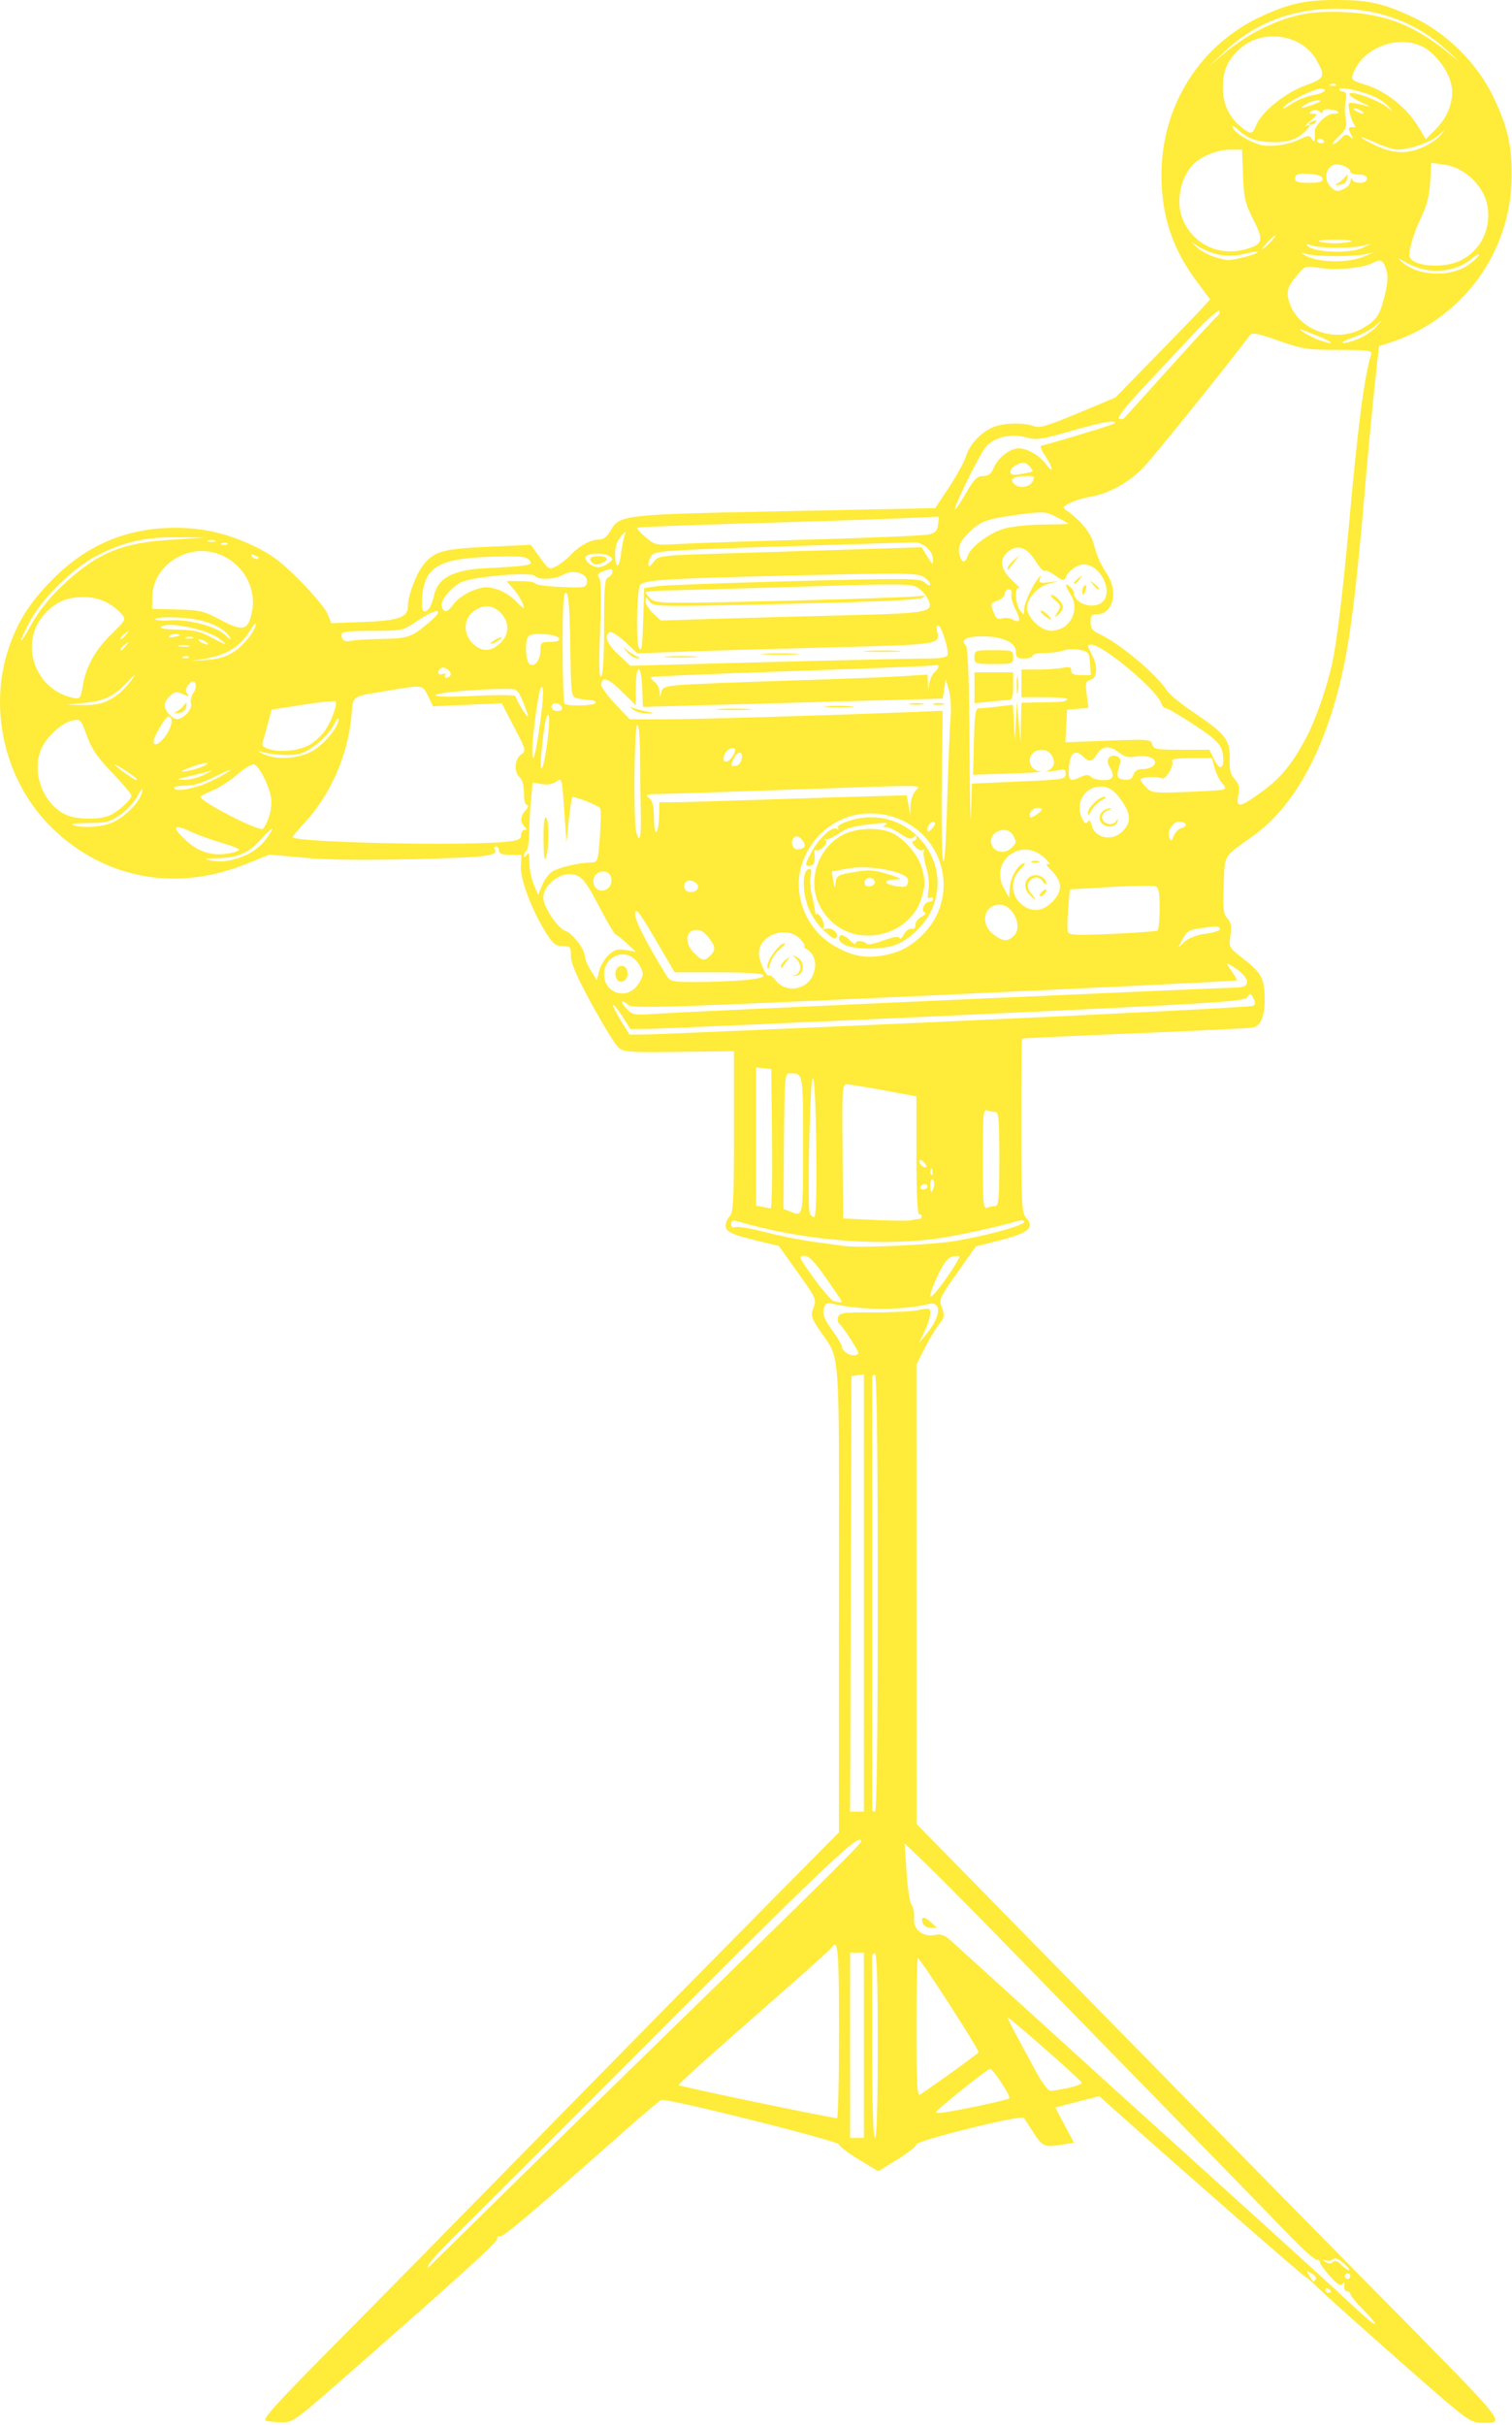 <svg width="547" height="877" viewBox="0 0 547 877" fill="none" xmlns="http://www.w3.org/2000/svg">
<path d="M96.174 875.42C94.719 875.045 99.53 869.669 118.217 850.786C140.875 827.89 153.365 815.189 220.606 746.655C236.242 730.718 261.29 705.293 276.266 690.155L303.497 662.63L303.516 578.034C303.539 484.145 304.114 492.33 296.705 481.331C293.426 476.465 293.231 475.776 294.311 472.915C295.437 469.93 295.197 469.393 288.623 460.185L281.759 450.571L274.897 448.923C264.788 446.494 262.535 445.456 262.535 443.227C262.535 442.152 263.21 440.598 264.035 439.773C265.3 438.509 265.535 433.711 265.535 409.212V380.151L245.655 380.391C227.335 380.612 225.609 380.481 223.66 378.73C222.496 377.684 218.167 370.639 214.04 363.075C208.643 353.183 206.535 348.311 206.535 345.725C206.535 342.398 206.312 342.13 203.537 342.13C201.046 342.13 200.034 341.327 197.552 337.38C192.455 329.274 188.203 318.093 188.426 313.38L188.627 309.13H184.581C181.651 309.13 180.535 308.717 180.535 307.63C180.535 306.805 180.059 306.13 179.476 306.13C178.894 306.13 178.639 306.49 178.91 306.928C180.507 309.511 176.918 309.984 150.53 310.665C131.988 311.144 118.88 310.994 110.275 310.206L97.515 309.038L88.634 312.591C63.495 322.649 37.664 317.762 18.789 299.378C1.944 282.97 -4.37 256.839 3.111 234.49C6.331 224.872 10.904 217.689 18.999 209.537C31.51 196.937 46.093 190.823 63.535 190.865C73.878 190.89 82.601 192.972 92.535 197.785C98.318 200.586 101.989 203.389 108.571 210.024C113.266 214.758 117.73 220.146 118.491 221.998L119.875 225.365L131.455 224.935C143.863 224.475 147.535 223.25 147.535 219.571C147.535 215.278 150.729 206.98 153.669 203.63C157.562 199.197 160.764 198.411 178.035 197.654L192.035 197.039L195.322 201.592C198.525 206.029 198.677 206.108 201.322 204.732C202.814 203.956 205.16 202.11 206.535 200.63C209.601 197.331 213.675 195.133 216.736 195.124C218.247 195.12 219.627 194.077 220.763 192.083C224.155 186.121 224.688 186.06 284.108 184.856L338.324 183.757L343.339 176.194C346.097 172.034 348.867 166.982 349.493 164.968C350.847 160.617 354.801 156.372 359.253 154.49C363.002 152.906 370.301 152.711 373.948 154.097C376.057 154.899 378.793 154.1 389.985 149.415L403.479 143.766L417.257 129.692C424.835 121.952 432.558 113.963 434.419 111.939L437.802 108.26L433.238 102.188C424.156 90.107 420.162 78.156 420.185 63.13C420.223 38.005 434.277 15.943 456.761 5.713C466.695 1.194 472.288 0 483.535 0C495.315 0 500.599 1.205 511.535 6.383C523.543 12.069 534.583 23.105 540.294 35.13C545.439 45.965 546.932 52.414 546.892 63.63C546.791 91.315 528.889 115.649 502.451 124.039L498.867 125.176L497.18 140.903C496.252 149.553 494.596 167.205 493.5 180.13C491.219 207.029 489.137 225.084 486.974 236.736C481.231 267.657 469.438 290.731 453.542 302.144C442.203 310.285 443.163 308.698 442.707 320.05C442.361 328.672 442.563 330.503 444.037 332.132C445.376 333.612 445.629 335.035 445.141 338.341C444.512 342.606 444.54 342.655 450.054 346.9C456.272 351.687 457.535 354.09 457.535 361.13C457.535 367.51 456.14 370.961 453.321 371.559C452.064 371.825 432.81 372.785 410.535 373.692C388.26 374.599 369.91 375.456 369.757 375.598C369.603 375.739 369.477 389.928 369.475 407.129C369.473 433.81 369.698 438.653 371.004 440.096C374.633 444.106 372.432 445.869 359.854 449.029L353.035 450.742L346.307 460.265C339.848 469.406 339.627 469.913 340.768 472.937C341.818 475.719 341.697 476.412 339.737 478.859C338.516 480.383 336.171 484.298 334.526 487.558L331.535 493.485L331.565 576.558L331.596 659.63L348.263 676.63C416.297 746.019 467.589 798.237 494.128 825.128C547.603 879.312 544.959 876.082 535.866 876.115C531.847 876.13 530.776 875.321 506.366 853.827C492.435 841.561 479.237 829.73 477.037 827.536C474.837 825.343 472.801 823.567 472.512 823.589C472.057 823.627 430.041 786.898 405.856 765.325L397.665 758.019L393.351 759.142C390.978 759.76 387.403 760.688 385.406 761.204L381.775 762.144L385.153 768.507L388.532 774.87L384.785 775.489C377.922 776.623 377.176 776.344 374.037 771.455C372.387 768.885 370.767 766.381 370.437 765.89C369.599 764.643 331.537 774.053 331.537 775.507C331.537 776.147 328.425 778.59 324.623 780.937L317.708 785.204L310.653 780.917C306.772 778.559 303.583 776.126 303.567 775.509C303.533 774.258 241.214 758.657 239.254 759.409C238.58 759.668 231.955 765.257 224.533 771.831C192.63 800.084 181.969 809.096 180.911 808.705C180.292 808.476 179.842 808.859 179.911 809.556C180.031 810.762 168.078 821.618 125.088 859.352C107.038 875.195 105.827 876.069 102.037 875.986C99.837 875.938 97.199 875.683 96.175 875.42H96.174ZM493.259 835.357C490.699 832.758 488.588 830.18 488.57 829.63C488.551 829.08 487.973 828.62 487.286 828.608C486.598 828.597 486.167 827.696 486.328 826.608C486.536 825.197 486.367 825.003 485.738 825.929C485.078 826.903 483.939 826.212 481.196 823.177C479.183 820.948 477.536 818.676 477.536 818.128C477.536 817.579 476.931 817.13 476.191 817.13C475.451 817.13 470.633 812.743 465.483 807.38C460.334 802.018 438.098 779.18 416.07 756.63C394.042 734.08 368.34 707.755 358.954 698.13C349.567 688.505 338.599 677.48 334.579 673.63L327.271 666.63L327.954 677.089C328.329 682.841 329.161 688.179 329.801 688.951C330.442 689.723 330.838 691.848 330.68 693.673C330.325 697.803 333.874 700.64 338.245 699.72C340.39 699.268 341.746 699.768 344.109 701.882C345.799 703.393 356.374 712.998 367.609 723.226C389.882 743.502 405.869 757.988 453.036 800.63C470.07 816.03 486.931 831.413 490.505 834.813C498.016 841.957 500.182 842.386 493.259 835.357V835.357ZM333.881 695.587C332.909 693.055 334.25 692.786 336.658 695.03L338.913 697.13H336.693C335.472 697.13 334.207 696.436 333.881 695.587ZM481.536 828.689C481.536 828.447 481.086 827.97 480.536 827.63C479.986 827.291 479.536 827.489 479.536 828.071C479.536 828.654 479.986 829.13 480.536 829.13C481.086 829.13 481.536 828.932 481.536 828.689ZM476.005 824.181C476.327 823.658 475.659 822.731 474.518 822.121C472.598 821.093 472.539 821.163 473.731 823.071C475.21 825.44 475.223 825.446 476.005 824.181V824.181ZM488.536 823.13C488.536 822.58 488.086 822.13 487.536 822.13C486.986 822.13 486.536 822.58 486.536 823.13C486.536 823.68 486.986 824.13 487.536 824.13C488.086 824.13 488.536 823.68 488.536 823.13ZM486.152 818.532C484.253 816.862 482.932 816.334 482.281 816.986C481.737 817.529 480.559 817.742 479.664 817.458C478.288 817.022 478.263 817.103 479.502 817.979C480.491 818.678 481.365 818.687 482.185 818.005C483.042 817.294 483.939 817.582 485.219 818.979C486.218 820.07 487.486 820.986 488.036 821.015C488.586 821.041 487.738 819.925 486.152 818.531V818.532ZM178.72 796.63C191.559 783.98 219.382 756.769 240.55 736.16C296.395 681.79 311.536 666.808 311.536 665.92C311.536 662.284 300.253 672.887 241.018 732.191C204.178 769.074 170.06 803.162 165.202 807.941C160.343 812.72 155.894 817.53 155.316 818.63C154.738 819.73 154.515 820.405 154.821 820.13C155.126 819.855 165.881 809.28 178.72 796.63V796.63ZM312.536 739.63V706.13H310.036H307.536V739.63V773.13H310.036H312.536V739.63ZM317.536 739.547C317.536 716.041 317.213 706.071 316.461 706.322C315.87 706.519 315.419 707.007 315.461 707.406C315.502 707.804 315.536 722.756 315.536 740.631C315.536 761.631 315.889 773.131 316.536 773.131C317.182 773.131 317.536 761.27 317.536 739.547H317.536ZM303.536 734.631C303.536 705.547 303.139 700.728 301.025 704.148C300.679 704.708 293.115 711.547 284.216 719.346C254.802 745.124 245.536 753.436 245.541 754.037C245.545 754.463 294.987 764.808 302.786 766.015C303.198 766.078 303.536 751.956 303.536 734.631V734.631ZM353.325 761.717C359.533 760.435 364.853 759.147 365.146 758.854C365.828 758.172 359.319 748.172 358.177 748.149C357.438 748.133 343.84 758.823 339.572 762.775C338.3 763.952 338.365 764.125 340.072 764.089C341.152 764.066 347.116 762.999 353.325 761.717V761.717ZM343.816 749.801C349.195 745.973 353.782 742.542 354.008 742.175C354.439 741.479 332.92 708.131 332.04 708.131C331.763 708.131 331.536 719.407 331.536 733.19C331.536 752.967 331.799 758.092 332.786 757.505C333.473 757.095 338.437 753.629 343.816 749.801V749.801ZM386.539 755.037C389.344 754.435 391.504 753.577 391.338 753.13C390.934 752.044 364.536 728.889 364.536 729.622C364.536 730.17 367.803 736.372 375.208 749.881C377.092 753.318 379.264 756.131 380.035 756.131C380.806 756.131 383.733 755.638 386.539 755.037V755.037ZM312.536 576.061V496.991L310.286 497.311L308.036 497.631L307.78 576.381L307.524 655.131H310.03H312.536L312.536 576.061ZM317.536 576.13C317.536 524.13 317.194 497.13 316.536 497.13C315.986 497.13 315.533 497.58 315.53 498.13C315.526 498.68 315.522 534.005 315.522 576.63C315.522 619.255 315.525 654.355 315.53 654.63C315.533 654.906 315.986 655.13 316.536 655.13C317.194 655.13 317.536 628.13 317.536 576.13V576.13ZM310.536 489.302C310.536 488.283 304.66 479.325 303.536 478.631C303.089 478.355 302.933 477.326 303.19 476.345C303.606 474.755 304.974 474.566 315.846 474.596C322.55 474.615 329.948 474.235 332.286 473.753C336.248 472.934 336.536 473.021 336.536 475.042C336.536 476.235 335.617 479.105 334.493 481.42L332.451 485.63L334.971 482.643C340.432 476.166 340.878 470.326 335.814 471.597C326.877 473.84 311.85 473.847 301.834 471.612C298.982 470.976 298.563 471.172 298.004 473.4C297.528 475.295 298.243 477.109 300.956 480.885C302.925 483.625 304.536 486.286 304.536 486.798C304.536 488.326 306.809 490.129 308.736 490.129C309.726 490.129 310.536 489.756 310.536 489.3L310.536 489.302ZM304.369 470.347C304.186 469.916 301.591 466.091 298.602 461.847C294.514 456.042 292.6 454.13 290.872 454.13C288.764 454.13 289.047 454.785 294.305 462.075C297.457 466.445 300.711 470.218 301.536 470.459C304.043 471.193 304.718 471.167 304.369 470.347V470.347ZM342.778 461.64C345.387 457.868 347.32 454.581 347.075 454.336C346.83 454.091 345.595 454.172 344.332 454.516C342.695 454.962 341.106 457.173 338.797 462.216C336.984 466.177 336.103 469.115 336.797 468.894C337.478 468.676 340.17 465.411 342.778 461.64V461.64ZM346.036 448.692C357.712 446.687 370.536 443.119 370.536 441.875C370.536 441.337 369.523 441.186 368.286 441.54C359.34 444.094 344.673 447.223 337.562 448.093C315.793 450.758 289.215 448.304 266.286 441.514C265.11 441.165 264.536 441.544 264.536 442.67C264.536 443.768 265.067 444.141 266.08 443.752C266.929 443.426 271.775 444.238 276.848 445.556C281.922 446.875 289.665 448.44 294.055 449.035C298.444 449.63 303.386 450.31 305.036 450.545C310.97 451.392 337.221 450.205 346.036 448.692V448.692ZM332.286 440.845C333.759 440.789 334.001 439.13 332.536 439.13C331.901 439.13 331.536 431.356 331.536 417.806V396.481L319.786 394.303C313.323 393.105 307.259 392.126 306.308 392.127C304.713 392.13 304.598 393.985 304.808 416.38L305.036 440.63L316.536 441.172C322.861 441.471 328.711 441.53 329.536 441.303C330.361 441.077 331.598 440.871 332.286 440.845L332.286 440.845ZM295.303 415.129C295.136 399.52 294.66 390.035 294.036 389.879C292.997 389.621 291.971 436.216 292.959 438.79C293.241 439.527 293.945 440.13 294.522 440.13C295.232 440.13 295.484 432.072 295.303 415.129V415.129ZM290.536 414.237C290.536 387.612 290.634 388.13 285.591 388.13C283.936 388.13 283.796 389.871 283.617 412.642L283.424 437.154L285.73 438.079C290.665 440.058 290.536 440.697 290.536 414.237V414.237ZM279.303 411.88L279.036 386.63L276.286 386.314L273.536 385.998V410.995V435.991L275.786 436.425C277.023 436.663 278.381 436.92 278.803 436.994C279.225 437.069 279.45 425.768 279.303 411.881L279.303 411.88ZM360.118 436.13C361.286 436.13 361.536 433.139 361.536 419.13C361.536 405.122 361.286 402.13 360.118 402.13C359.337 402.13 357.988 401.857 357.118 401.523C355.711 400.984 355.536 402.933 355.536 419.13C355.536 435.328 355.711 437.277 357.118 436.737C357.988 436.404 359.337 436.13 360.118 436.13ZM337.825 429.131C338.113 428.032 337.94 426.88 337.442 426.572C336.943 426.264 336.536 427.164 336.536 428.571C336.536 431.635 337.106 431.883 337.825 429.131V429.131ZM335.536 429.13C335.536 428.58 335.112 428.13 334.595 428.13C334.077 428.13 333.376 428.58 333.036 429.13C332.696 429.68 333.119 430.13 333.977 430.13C334.834 430.13 335.536 429.68 335.536 429.13ZM337.219 422.943C336.9 422.145 336.663 422.382 336.615 423.547C336.571 424.601 336.808 425.192 337.14 424.86C337.472 424.527 337.508 423.665 337.219 422.943V422.943ZM334.516 420.606C333.82 419.768 333.045 419.288 332.793 419.54C332.1 420.233 333.509 422.13 334.717 422.13C335.38 422.13 335.305 421.557 334.516 420.606H334.516ZM346.116 369.255C404.461 366.616 452.725 364.132 453.369 363.733C454.229 363.202 454.253 362.471 453.459 360.987C452.452 359.105 452.291 359.083 451.126 360.676C450 362.216 439.394 362.87 344.955 367.223C287.25 369.882 237.336 372.074 234.036 372.093L228.036 372.127L225.165 367.583C223.586 365.083 222.097 363.235 221.857 363.475C221.617 363.716 222.835 366.211 224.564 369.021L227.707 374.13L233.872 374.09C237.262 374.068 287.772 371.892 346.116 369.254V369.255ZM344.536 361.587C399.261 359.136 445.512 357.13 447.317 357.13C453.247 357.131 452.153 353.056 445.135 348.998C443.47 348.035 443.515 348.292 445.494 351.072C446.737 352.818 447.592 354.39 447.395 354.565C447.197 354.741 397.986 357.151 338.036 359.92C243.953 364.267 228.82 364.762 227.457 363.543C224.753 361.123 224.062 361.997 226.569 364.666C228.842 367.085 229.32 367.175 236.993 366.623C241.417 366.305 289.811 364.039 344.536 361.587V361.587ZM230.463 356.496C231.603 355.046 232.536 353.082 232.536 352.13C232.536 351.179 231.603 349.214 230.463 347.765C226.4 342.599 218.536 345.59 218.536 352.302C218.536 359.043 226.309 361.777 230.463 356.496ZM222.926 353.704C222.016 351.333 223.303 348.939 225.283 349.32C226.39 349.533 227.036 350.569 227.036 352.13C227.036 354.981 223.88 356.19 222.926 353.704V353.704ZM294.137 352.543C295.718 348.759 294.778 344.95 291.841 343.242C290.848 342.664 290.452 342.178 290.96 342.161C291.468 342.146 290.827 341.005 289.536 339.63C284.692 334.474 274.536 337.992 274.536 344.826C274.536 347.531 277.381 353.619 278.242 352.757C278.55 352.45 279.651 353.278 280.688 354.597C284.33 359.226 291.823 358.082 294.137 352.543ZM287.786 352.5C288.748 352.216 289.536 351.054 289.536 349.918C289.536 348.781 288.748 347.214 287.786 346.436C286.215 345.165 286.272 345.135 288.346 346.143C291.33 347.593 291.102 352.506 288.036 352.815C286.477 352.972 286.422 352.902 287.786 352.5L287.786 352.5ZM277.626 349.457C277.531 347.166 281.977 341.131 283.759 341.131C284.335 341.131 283.625 342.059 282.183 343.193C280.74 344.328 279.145 346.691 278.638 348.443C277.952 350.814 277.693 351.074 277.626 349.457V349.457ZM282.536 349.42C282.536 348.845 283.323 347.758 284.286 347.003C285.905 345.733 285.926 345.78 284.569 347.63C283.762 348.73 282.975 349.818 282.819 350.047C282.663 350.276 282.536 349.994 282.536 349.42ZM268.918 354.481C273.832 354.065 276.466 353.435 276.225 352.731C275.971 351.992 270.623 351.63 259.965 351.63H244.084L237.06 339.64C231.327 329.853 229.981 328.12 229.736 330.212C229.475 332.449 233.643 340.699 241.188 352.88C242.472 354.953 243.316 355.13 251.908 355.13C257.037 355.13 264.692 354.838 268.918 354.481V354.481ZM220.233 345.298C222.33 343.422 223.544 343.085 226.438 343.576L230.036 344.188L226.909 341.283C225.19 339.686 223.349 338.211 222.82 338.005C222.29 337.799 219.929 333.909 217.574 329.36C211.578 317.781 210.12 316.13 205.886 316.13C201.521 316.13 196.536 320.659 196.536 324.623C196.536 327.864 201.8 335.762 204.539 336.631C207.026 337.421 211.536 343.205 211.536 345.607C211.536 346.59 212.526 348.997 213.737 350.956L215.938 354.517L216.782 351.074C217.247 349.18 218.8 346.581 220.233 345.298V345.298ZM256.964 345.559C259.062 343.462 258.905 342.17 256.142 338.792C254.52 336.81 253.099 336.056 251.428 336.292C247.891 336.792 247.676 341.18 251.025 344.529C254.052 347.556 254.832 347.691 256.964 345.559V345.559ZM323.477 344.555C330.602 342.44 337.576 335.538 340.018 328.185C345.633 311.278 333.084 294.218 314.982 294.153C303.541 294.111 293.565 301.55 290.042 312.75C286.666 323.482 291.525 335.883 301.434 341.825C308.98 346.35 314.946 347.089 323.477 344.555ZM306.286 341.968C304.773 341.416 303.536 340.326 303.536 339.547C303.536 337.547 305.194 337.789 307.536 340.131C308.636 341.231 309.536 341.661 309.536 341.087C309.536 339.952 312.692 340.171 313.586 341.367C313.89 341.772 316.589 341.208 319.585 340.113C323.204 338.79 325.155 338.489 325.397 339.215C325.598 339.817 326.299 339.257 326.954 337.97C327.61 336.683 328.861 335.752 329.733 335.9C330.708 336.065 331.265 335.509 331.178 334.458C331.1 333.517 332.088 332.21 333.375 331.552C334.662 330.895 335.199 330.185 334.568 329.975C333.019 329.458 334.382 326.131 336.143 326.131C336.909 326.131 337.536 325.654 337.536 325.072C337.536 324.489 337.023 324.329 336.397 324.716C335.587 325.217 335.446 324.424 335.907 321.966C336.29 319.923 335.957 316.525 335.092 313.65C334.287 310.977 333.902 308.346 334.237 307.805C334.571 307.264 334.385 307.105 333.824 307.452C333.262 307.799 331.998 307.194 331.014 306.107C329.993 304.978 329.721 304.13 330.381 304.13C331.016 304.13 331.536 303.59 331.536 302.93C331.536 302.057 331.236 302.03 330.435 302.832C329.633 303.633 328.371 303.28 325.795 301.532C323.849 300.211 321.532 299.124 320.646 299.115C319.283 299.104 319.258 298.959 320.484 298.184C321.433 297.583 320.399 297.434 317.484 297.75C308.608 298.714 306.678 299.223 303.354 301.479C301.493 302.742 299.411 303.664 298.728 303.528C298.005 303.384 297.94 303.501 298.572 303.809C299.276 304.152 299.062 304.996 297.963 306.21C297.031 307.24 295.848 307.824 295.335 307.506C294.822 307.189 294.485 307.537 294.587 308.28C295.011 311.366 294.446 313.13 293.036 313.13C291.118 313.13 291.145 312.811 293.444 308.34C295.951 303.466 301.008 298.686 302.609 299.676C303.388 300.157 303.59 300.027 303.155 299.323C302.712 298.606 304.496 297.616 308.137 296.558C328.45 290.653 346.053 311.485 336.504 330.13C334.132 334.761 328.916 339.662 324.318 341.58C320.181 343.305 310.517 343.513 306.286 341.968L306.286 341.968ZM297.82 336.29C295.284 333.83 293.146 330.473 292.092 327.298C290.177 321.534 290.351 315.011 292.438 314.324C293.508 313.972 293.7 314.559 293.251 316.808C292.927 318.428 293.122 321.526 293.685 323.692C294.247 325.858 294.766 328.397 294.836 329.333C294.907 330.269 295.165 330.835 295.411 330.589C296.276 329.724 298.642 334.15 297.93 335.302C297.466 336.053 297.728 336.271 298.664 335.912C300.648 335.15 303.589 337.427 302.629 338.981C302.088 339.855 300.683 339.069 297.82 336.29H297.82ZM310.915 338.123C304.375 337.183 298.649 332.641 295.958 326.258C292.253 317.473 296.315 306.377 304.87 301.91C309.909 299.28 318.56 299.047 323.137 301.421C327.484 303.674 332.236 309.388 333.476 313.853C334.78 318.55 334.782 319.705 333.491 324.35C330.915 333.626 321.135 339.592 310.914 338.123H310.915ZM309.02 315.352C314.427 314.456 316.284 314.573 321.217 316.122C326.284 317.712 326.616 317.96 323.786 318.039C321.998 318.09 320.536 318.53 320.536 319.017C320.536 319.979 326.56 321.171 327.786 320.453C328.198 320.211 328.536 319.224 328.536 318.26C328.536 315.366 314.635 312.641 307.038 314.046C303.81 314.642 301.104 315.131 301.025 315.131C300.947 315.131 301.131 316.593 301.435 318.381C301.949 321.401 302.011 321.446 302.315 319.02C302.612 316.646 303.22 316.313 309.02 315.352ZM316.536 319.083C316.536 318.624 316.047 317.946 315.449 317.577C314.06 316.719 312.103 318.621 312.955 320C313.665 321.148 316.536 320.413 316.536 319.083ZM436.336 337.634C439.25 337.247 441.489 336.491 441.31 335.955C440.931 334.816 440.568 334.801 434.261 335.668C430.211 336.225 429.243 336.803 427.884 339.478L426.281 342.631L428.659 340.485C430.107 339.178 433.106 338.064 436.336 337.634V337.634ZM366.999 338.171C370.018 334.835 366.339 327.131 361.727 327.131C356.029 327.131 354.406 333.819 359.161 337.707C362.696 340.599 364.695 340.717 366.999 338.171ZM418.709 336.524C419.164 336.242 419.536 332.65 419.536 328.54C419.536 322.733 419.192 320.936 417.995 320.477C417.148 320.152 409.836 320.278 401.745 320.758L387.036 321.63L386.425 328.63C386.089 332.48 386.05 336.258 386.337 337.024C386.769 338.175 389.563 338.298 402.371 337.726C410.903 337.346 418.254 336.804 418.709 336.523L418.709 336.524ZM380.613 326.208C384.449 322.372 384.409 318.85 380.487 314.928C378.518 312.959 378.075 312.104 379.237 312.512C380.257 312.871 379.622 311.843 377.77 310.138C369.471 302.496 357.816 311.391 363.197 321.259L365.036 324.631L365.356 320.631C365.649 316.965 368.668 312.131 370.665 312.131C371.094 312.131 370.34 313.235 368.99 314.585C365.551 318.025 365.636 323.392 369.182 326.678C372.82 330.05 376.939 329.881 380.613 326.208V326.208ZM372.101 323.202C369.991 320.871 370.773 317.508 373.635 316.599C375.708 315.941 378.536 317.583 378.536 319.444C378.536 320.032 377.926 319.679 377.18 318.659C376.34 317.511 375.191 317.049 374.158 317.445C371.592 318.43 371.104 320.996 373.07 323.168C374.046 324.247 374.621 325.131 374.346 325.131C374.071 325.131 373.06 324.263 372.101 323.202V323.202ZM376.746 322.731C377.456 321.962 378.193 321.482 378.386 321.665C378.979 322.228 377.476 324.131 376.437 324.131C375.898 324.131 376.037 323.501 376.746 322.731H376.746ZM373.286 311.468C373.973 311.191 375.098 311.191 375.786 311.468C376.473 311.746 375.911 311.973 374.536 311.973C373.161 311.973 372.598 311.745 373.286 311.468V311.468ZM199.8 315.179C202.163 313.684 209.249 312.009 213.678 311.898C216.289 311.833 216.329 311.721 217.018 302.531C217.401 297.415 217.464 292.824 217.158 292.328C216.496 291.258 207.592 287.74 207.012 288.32C206.791 288.541 206.229 292.301 205.762 296.676L204.912 304.63L204.106 292.907C203.303 281.245 203.288 281.191 201.191 282.659C199.837 283.607 197.946 283.923 195.907 283.54L192.731 282.945L192.139 288.788C191.813 292.001 191.503 297.441 191.451 300.877C191.399 304.312 190.947 307.376 190.446 307.686C189.945 307.995 189.542 308.784 189.551 309.439C189.558 310.155 189.953 310.032 190.536 309.13C191.245 308.033 191.509 308.779 191.52 311.912C191.528 314.268 192.248 317.868 193.118 319.912L194.701 323.63L196.133 320.112C196.92 318.176 198.571 315.957 199.8 315.179L199.8 315.179ZM196.635 303.821C196.572 298.18 196.895 295.235 197.536 295.63C198.703 296.352 198.703 306.486 197.536 310.13C196.995 311.818 196.703 309.769 196.635 303.821V303.821ZM252.536 320.63C252.536 319.153 249.797 317.851 248.446 318.686C247.116 319.508 247.335 321.894 248.786 322.4C250.599 323.032 252.536 322.119 252.536 320.63H252.536ZM220.496 320.678C221.165 319.872 221.404 318.29 221.033 317.12C220.055 314.04 215.163 314.733 214.698 318.017C214.178 321.697 218.141 323.516 220.496 320.678V320.678ZM343.901 259.497C344.2 256.086 343.931 251.647 343.294 249.497L342.15 245.63L341.593 249.13L341.036 252.63L286.823 254.13L232.611 255.63L232.323 248.63C231.961 239.802 230.036 239.786 230.036 248.612V255.075L224.883 249.984C219.996 245.154 217.536 244.406 217.536 247.749C217.536 248.575 219.851 251.698 222.681 254.69L227.826 260.131H239.598C250.861 260.131 295.855 258.833 326.536 257.624L341.036 257.052L340.696 282.205C340.509 296.039 340.715 308.995 341.15 310.994C341.672 313.382 342.188 306.221 342.654 290.131C343.044 276.656 343.606 262.87 343.901 259.497L343.901 259.497ZM228.977 256.556C227.909 255.691 227.695 255.327 228.502 255.749C229.308 256.171 231.558 256.827 233.502 257.208C237.017 257.897 237.019 257.901 233.977 258.015C232.295 258.079 230.045 257.422 228.977 256.556ZM260.286 256.393C263.173 256.191 267.898 256.191 270.786 256.393C273.673 256.595 271.311 256.761 265.536 256.761C259.761 256.761 257.398 256.595 260.286 256.393ZM299.286 255.398C301.623 255.188 305.448 255.188 307.786 255.398C310.123 255.609 308.211 255.781 303.536 255.781C298.861 255.781 296.948 255.609 299.286 255.398ZM329.286 254.425C330.523 254.186 332.548 254.186 333.786 254.425C335.023 254.663 334.011 254.858 331.536 254.858C329.061 254.858 328.048 254.663 329.286 254.425ZM337.786 254.441C338.748 254.189 340.323 254.189 341.286 254.441C342.248 254.693 341.461 254.898 339.536 254.898C337.611 254.898 336.823 254.693 337.786 254.441V254.441ZM89.144 309.166C91.404 308.177 94.441 305.81 95.894 303.905C99.939 298.601 99.034 298.283 94.512 303.42C89.998 308.548 85.901 310.297 78.231 310.372C74.083 310.413 73.64 310.558 76.036 311.093C79.986 311.976 84.109 311.37 89.144 309.166V309.166ZM83.411 308.505C85.129 308.162 86.536 307.593 86.536 307.243C86.536 306.892 83.645 305.777 80.112 304.766C76.579 303.754 71.404 301.868 68.612 300.574C62.647 297.81 62.071 299.013 67.092 303.748C71.889 308.273 77.051 309.777 83.411 308.505V308.505ZM365.964 306.559C367.823 304.7 367.839 304.566 366.501 302.065C364.641 298.589 358.536 300.173 358.536 304.13C358.536 307.883 363.136 309.387 365.964 306.559V306.559ZM290.945 306.278C291.768 304.946 288.976 301.74 287.687 302.537C285.738 303.741 286.321 307.13 288.477 307.13C289.544 307.13 290.655 306.747 290.945 306.278V306.278ZM183.12 304.409C187.533 303.954 188.536 303.506 188.536 301.99C188.536 300.967 189.076 300.13 189.736 300.13C190.669 300.13 190.669 299.863 189.736 298.93C188.073 297.267 188.237 295.119 190.191 292.959C191.181 291.865 191.382 291.13 190.691 291.13C189.993 291.13 189.536 289.396 189.536 286.753C189.536 284.082 188.951 281.89 188.036 281.13C185.885 279.345 186.151 274.513 188.491 272.874C190.388 271.545 190.315 271.252 185.991 262.923L181.536 254.342L169.088 254.879L156.64 255.417L154.903 251.774C152.915 247.606 153.059 247.628 141.036 249.65C126.497 252.096 127.892 251.124 127.094 259.367C125.732 273.429 119.437 287.589 110.083 297.634C107.596 300.305 105.697 302.625 105.864 302.792C107.779 304.707 168.014 305.969 183.12 304.41V304.409ZM368.567 282.629C384.633 281.94 385.536 281.795 385.536 279.899C385.536 278.22 385.092 278.005 382.786 278.564C381.273 278.93 373.736 279.446 366.036 279.711L352.036 280.192L352.344 268.161C352.614 257.655 352.868 256.129 354.345 256.122C355.275 256.117 358.375 255.832 361.235 255.488L366.433 254.864L366.792 261.247L367.15 267.63L367.523 260.63L367.897 253.63L368.536 261.13L369.176 268.63L369.356 261.38L369.536 254.13L376.536 254.005C384.955 253.855 385.17 253.83 386.12 252.88C386.532 252.468 382.97 252.13 378.203 252.13H369.536V247.13V242.13H375.411C378.643 242.13 382.693 241.849 384.411 241.505C386.886 241.01 387.536 241.219 387.536 242.505C387.536 243.701 388.477 244.13 391.094 244.13H394.651L394.344 239.916C394.058 236.005 393.79 235.652 390.613 235.007C388.73 234.625 386.113 234.721 384.797 235.221C383.482 235.721 380.41 236.13 377.971 236.13C375.532 236.13 373.536 236.58 373.536 237.13C373.536 237.68 372.186 238.13 370.536 238.13C368.027 238.13 367.536 237.733 367.536 235.704C367.536 232.34 362.742 230.13 355.442 230.13C349.615 230.13 347.365 231.359 349.423 233.417C350.19 234.185 350.603 245.576 350.75 270.08C350.868 289.633 351.107 300.619 351.282 294.494L351.6 283.357L368.567 282.629ZM352.536 248.744V243.13H359.536H366.536V248.13C366.536 252.216 366.216 253.135 364.786 253.155C363.823 253.168 360.673 253.444 357.786 253.768L352.536 254.357V248.744ZM367.822 247.63C367.829 244.88 368.024 243.874 368.253 245.394C368.483 246.914 368.477 249.164 368.238 250.394C368.001 251.624 367.813 250.38 367.82 247.63H367.822ZM352.536 237.63C352.536 235.202 352.736 235.13 359.536 235.13C366.336 235.13 366.536 235.202 366.536 237.63C366.536 240.059 366.336 240.13 359.536 240.13C352.736 240.13 352.536 240.059 352.536 237.63ZM427.527 299.422C429.923 298.796 429.185 297.13 426.512 297.13C424.206 297.13 422.123 300.647 423.059 302.958C423.633 304.377 423.873 304.275 424.639 302.286C425.135 300.997 426.435 299.708 427.527 299.422V299.422ZM231.816 294.381C231.696 289.568 231.583 280.343 231.567 273.88C231.548 266.734 231.144 262.13 230.536 262.13C229.447 262.13 229.115 296.957 230.166 300.88C231.387 305.437 232.03 302.905 231.817 294.381H231.816ZM406.081 300.676C409.205 297.552 409.187 294.553 406.016 289.888C402.87 285.257 400.248 283.815 396.478 284.643C391.393 285.76 389.036 291.459 391.643 296.331C392.439 297.818 392.965 298.054 393.511 297.171C394.023 296.342 394.47 296.734 394.882 298.373C396.075 303.126 402.342 304.415 406.081 300.676H406.081ZM398.506 297.595C396.851 295.6 398.289 292.757 401.143 292.382C402.527 292.199 402.411 292.4 400.711 293.127C399.282 293.738 398.517 294.792 398.723 295.864C399.143 298.044 402.476 298.784 403.742 296.979C404.503 295.894 404.609 295.924 404.284 297.13C403.712 299.249 400.119 299.538 398.506 297.595V297.595ZM393.551 294.055C393.532 292.126 397.629 288.125 399.6 288.145C400.39 288.153 399.92 288.725 398.555 289.415C397.191 290.105 395.51 291.786 394.82 293.15C394.05 294.672 393.56 295.022 393.551 294.055V294.055ZM238.465 294.381L238.536 290.131L243.786 290.119C246.673 290.112 261.186 289.689 276.036 289.179C290.886 288.669 308.661 288.112 315.536 287.942L328.036 287.632L328.654 291.132L329.273 294.632L329.404 291.211C329.477 289.329 330.28 286.966 331.191 285.961C333.229 283.708 337.391 283.737 284.036 285.635C261.486 286.437 240.786 287.116 238.036 287.144C233.662 287.189 233.255 287.362 234.786 288.524C236.115 289.533 236.552 291.387 236.606 296.242C236.685 303.446 238.343 301.788 238.465 294.382L238.465 294.381ZM338.221 297.483C337.331 296.593 335.536 298.116 335.536 299.761C335.536 301.067 335.757 301.052 337.155 299.654C338.045 298.764 338.525 297.787 338.221 297.483V297.483ZM97.254 295.574C98.064 293.263 98.373 290.201 98.002 288.177C97.181 283.697 93.843 277.186 92.008 276.482C91.185 276.166 88.616 277.651 86 279.953C83.486 282.166 79.43 284.799 76.986 285.804C74.543 286.808 72.542 287.865 72.54 288.15C72.528 289.861 92.787 300.364 94.955 299.77C95.46 299.631 96.495 297.743 97.254 295.574V295.574ZM40.304 297.583C45.784 295.293 51.683 288.886 51.492 285.43C51.469 284.99 50.599 286.235 49.563 288.195C48.526 290.156 45.77 293.081 43.439 294.695C39.696 297.287 38.344 297.631 31.904 297.631C27.891 297.631 25.38 297.936 26.322 298.31C29.404 299.533 36.523 299.163 40.304 297.583ZM39.221 295.067C42.397 293.867 47.538 289.307 47.532 287.693C47.53 287.109 44.425 283.423 40.631 279.502C35.307 274.002 33.215 270.956 31.466 266.161C29.256 260.098 29.127 259.962 26.146 260.559C22.434 261.301 16.797 266.466 14.917 270.848C11.244 279.408 15.673 291.002 24.036 294.719C27.682 296.339 35.386 296.516 39.221 295.067V295.067ZM376.639 292.332C374.754 291.703 372.536 292.941 372.536 294.622C372.536 295.984 372.862 295.963 375.172 294.449C376.622 293.499 377.283 292.546 376.639 292.332ZM455.909 286.749C463.207 281.53 467.249 276.69 472.485 266.902C475.832 260.645 479.966 248.881 481.91 240.079C483.6 232.43 485.885 213.578 488.081 189.152C491.292 153.446 493.551 136.152 496.059 128.088C496.473 126.756 494.866 126.544 484.287 126.535C473.007 126.525 471.288 126.262 462.602 123.219C454.654 120.435 452.999 120.136 452.102 121.325C442.561 133.952 416.902 165.769 413.416 169.294C408.089 174.681 400.987 178.568 394.536 179.628C392.061 180.034 388.713 181.045 387.095 181.873C384.265 183.322 384.228 183.431 386.095 184.762C390.972 188.239 394.629 192.747 395.639 196.524C396.947 201.416 397.887 203.548 400.656 207.893C404.67 214.192 402.565 222.131 396.881 222.131C394.971 222.131 394.536 222.658 394.536 224.97C394.536 227.072 395.225 228.123 397.19 229.019C404.933 232.547 418.113 243.503 422.299 249.892C423.172 251.225 427.853 254.982 432.7 258.241C443.315 265.378 445.096 267.772 444.866 274.589C444.737 278.399 445.18 280.152 446.682 281.766C448.248 283.449 448.526 284.668 447.991 287.516C447.092 292.312 448.293 292.196 455.909 286.749V286.749ZM442.422 285.536C443.547 285.173 443.491 284.739 442.124 283.228C441.198 282.204 439.99 279.739 439.441 277.749L438.442 274.131H430.93C426.328 274.131 423.65 274.507 424.018 275.101C424.983 276.663 421.628 282.306 420.244 281.45C419.061 280.719 413.444 280.925 412.615 281.73C412.384 281.954 413.189 283.196 414.404 284.49C416.538 286.761 417.028 286.826 428.824 286.412C435.541 286.176 441.66 285.782 442.422 285.536L442.422 285.536ZM76.036 282.633C78.786 281.382 81.936 279.635 83.036 278.75C84.136 277.866 81.966 278.716 78.213 280.636C73.411 283.096 70.062 284.131 66.904 284.131C64.379 284.131 62.67 284.539 62.995 285.065C63.845 286.44 70.32 285.233 76.036 282.633ZM49.536 281.763C49.536 281.562 47.736 280.205 45.536 278.749C43.336 277.293 41.536 276.317 41.536 276.58C41.536 277.02 48.656 282.131 49.268 282.131C49.415 282.131 49.536 281.965 49.536 281.764L49.536 281.763ZM74.036 280.088C76.236 278.993 77.136 278.398 76.036 278.766C74.936 279.133 71.561 280.003 68.536 280.698C63.771 281.794 63.504 281.971 66.536 282.021C68.461 282.051 71.836 281.182 74.036 280.088ZM391.016 280.958C392.985 280.061 393.866 280.061 394.763 280.958C395.408 281.603 397.421 282.131 399.236 282.131C402.833 282.131 403.47 280.599 401.311 277.142C399.807 274.735 401.498 272.518 404.082 273.51C405.286 273.972 405.57 274.79 405.085 276.393C403.747 280.813 403.983 281.624 406.7 281.939C408.669 282.166 409.534 281.71 410.017 280.189C410.472 278.754 411.522 278.131 413.481 278.131C415.026 278.131 416.825 277.487 417.478 276.7C419.209 274.614 415.299 272.765 410.902 273.59C408.291 274.079 406.862 273.745 404.873 272.181C401.406 269.454 398.933 269.594 396.944 272.631C395.044 275.53 393.989 275.727 391.843 273.581C389.017 270.754 387.064 272.209 386.731 277.39C386.406 282.444 386.883 282.841 391.016 280.958V280.958ZM70.75 278.088C72.792 277.521 74.708 276.661 75.007 276.178C75.507 275.367 71.854 276.296 67.036 278.203C64.119 279.358 66.436 279.286 70.75 278.088V278.088ZM380.56 277.601C381.531 276.431 381.565 275.49 380.704 273.601C378.877 269.591 372.536 270.778 372.536 275.131C372.536 278.876 378.085 280.584 380.561 277.601H380.56ZM198.045 268.055C198.667 263.089 198.855 258.828 198.465 258.587C197.619 258.064 196.83 262.115 195.927 271.631C194.971 281.703 196.704 278.777 198.045 268.055ZM442.522 274.822C442.492 269.783 441.127 268.125 432.137 262.197C427.077 258.861 422.427 256.131 421.804 256.131C421.18 256.131 420.407 255.301 420.086 254.288C418.591 249.578 398.997 233.131 394.881 233.131C393.199 233.131 393.205 233.268 395.03 236.766C397.226 240.977 396.987 245.2 394.517 245.846C392.726 246.314 392.571 246.915 393.137 251.184L393.775 255.996L389.906 256.313L386.036 256.631L385.731 262.538L385.427 268.445L400.878 267.841C415.614 267.266 416.354 267.328 416.839 269.184C417.301 270.951 418.282 271.131 427.458 271.131H437.568L439.217 274.588C440.982 278.288 442.544 278.399 442.522 274.822V274.822ZM268.355 274.37C268.748 271.621 266.982 271.427 265.571 274.065C264.128 276.761 264.269 277.328 266.286 276.944C267.248 276.76 268.18 275.602 268.355 274.37V274.37ZM265.926 270.952C265.252 269.863 262.777 271.06 262.11 272.798C261.031 275.61 262.766 276.477 264.601 274.045C265.579 272.748 266.175 271.356 265.926 270.952ZM112.628 271.803C116.994 269.497 122.46 263.021 122.48 260.131C122.487 259.306 121.759 260.115 120.864 261.93C118.655 266.413 111.954 271.961 107.811 272.739C104.395 273.379 97.763 272.892 94.036 271.726C92.936 271.382 93.386 271.764 95.036 272.57C99.701 274.856 107.491 274.516 112.628 271.803V271.803ZM195.104 263.459C196.718 252.066 196.903 247.323 195.679 248.68C194.833 249.62 192.536 266.468 192.536 271.739C192.536 277.019 193.727 273.178 195.104 263.459ZM111.667 269.548C113.114 268.808 115.464 266.816 116.89 265.121C119.436 262.095 122.342 254.603 121.353 253.614C121.076 253.337 115.766 253.903 109.553 254.871L98.257 256.631L97.079 261.131C96.432 263.606 95.57 266.624 95.165 267.838C94.535 269.725 94.907 270.187 97.732 271.02C101.563 272.149 107.887 271.482 111.667 269.548ZM60.337 265.442C62.46 262.116 62.689 259.12 60.817 259.138C59.902 259.147 55.536 266.538 55.536 268.079C55.536 270.313 58.14 268.883 60.337 265.442V265.442ZM67.613 258.053C68.806 256.86 69.435 255.31 69.09 254.412C68.76 253.552 69.136 251.863 69.926 250.658C71.93 247.6 70.265 244.751 68.158 247.632C67.092 249.09 66.992 249.976 67.787 250.933C68.676 252.004 68.389 252.021 66.208 251.027C63.944 249.995 63.243 250.085 61.54 251.627C59.102 253.833 58.996 255.876 61.191 258.302C63.341 260.678 65.054 260.612 67.613 258.053L67.613 258.053ZM63.536 257.489C64.361 257.165 65.639 256.165 66.376 255.265C67.588 253.786 67.682 253.821 67.365 255.63C67.14 256.92 66.13 257.71 64.525 257.854C63.156 257.977 62.711 257.813 63.536 257.489V257.489ZM189.347 254.13C187.319 249.251 187.168 249.13 183.058 249.13C173.064 249.13 157.536 250.513 157.536 251.403C157.536 252.017 162.847 252.107 172.036 251.647C180.011 251.249 186.537 251.307 186.54 251.776C186.543 252.833 190.334 259.13 190.966 259.13C191.218 259.13 190.49 256.88 189.347 254.13V254.13ZM203.286 255.88C202.656 253.988 199.536 253.719 199.536 255.557C199.536 256.485 200.391 257.13 201.619 257.13C202.841 257.13 203.53 256.614 203.286 255.88V255.88ZM39.326 253.228C42.913 251.388 45.667 248.801 48.479 244.63C49.221 243.53 48.299 244.277 46.431 246.29C41.361 251.754 38.044 253.414 30.69 254.166L24.036 254.846L29.826 254.988C33.78 255.085 36.792 254.527 39.326 253.228V253.228ZM215.536 254.13C215.536 253.58 214.523 253.124 213.286 253.117C212.048 253.109 210.033 252.834 208.807 252.506C206.617 251.919 206.574 251.59 206.307 233.352C206.106 219.594 205.713 214.688 204.786 214.38C203.814 214.056 203.536 218.392 203.536 233.88C203.536 244.835 203.836 254.097 204.202 254.464C205.272 255.533 215.536 255.231 215.536 254.13V254.13ZM29.902 248.241C31.015 241.279 34.388 235.102 40.142 229.484C45.592 224.163 45.694 223.963 43.955 222.041C40.235 217.931 35.556 215.867 30.067 215.917C24.12 215.97 20.315 217.599 16.349 221.791C7.01 231.662 11.874 248.32 25.184 252.048C28.906 253.09 29.159 252.886 29.902 248.241V248.241ZM245.846 247.722C249.25 247.417 266.661 246.71 284.536 246.151C302.411 245.593 321.198 244.868 326.286 244.54L335.536 243.944L335.685 246.787L335.835 249.63L336.245 246.954C336.47 245.481 337.302 243.739 338.095 243.081C339.866 241.611 339.986 240.05 338.285 240.591C337.598 240.809 314.31 241.757 286.535 242.696C258.76 243.635 235.811 244.603 235.537 244.848C235.263 245.093 235.825 245.869 236.787 246.572C237.749 247.276 238.597 248.926 238.671 250.241C238.8 252.486 238.833 252.499 239.231 250.454C239.597 248.576 240.505 248.201 245.845 247.722H245.846ZM162.966 244.244C163.718 243.026 160.871 240.805 159.58 241.603C157.937 242.618 158.362 244.411 160.088 243.749C160.978 243.407 161.379 243.575 161.029 244.142C160.693 244.686 160.868 245.13 161.418 245.13C161.968 245.13 162.664 244.731 162.966 244.244V244.244ZM218.536 226.678C218.536 212.193 218.782 209.25 220.036 208.769C220.861 208.452 221.536 207.543 221.536 206.749C221.536 205.564 221.005 205.504 218.581 206.419C216.304 207.279 215.876 207.835 216.714 208.845C217.466 209.752 217.587 215.578 217.106 227.741C216.619 240.063 216.729 245.129 217.473 244.669C218.157 244.246 218.536 237.835 218.536 226.678V226.678ZM195.536 234.939C195.536 232.383 195.859 232.13 199.119 232.13C201.539 232.13 202.569 231.724 202.291 230.88C201.784 229.342 192.648 228.618 191.26 230.006C189.747 231.519 190.04 239.203 191.649 240.218C193.494 241.382 195.536 238.608 195.536 234.939ZM289.609 239.129C311.374 238.58 332.138 238.13 335.752 238.13C340.086 238.13 342.485 237.705 342.8 236.88C343.422 235.257 340.511 226.13 339.371 226.13C338.891 226.13 338.736 227.143 339.027 228.38C340.132 233.079 340.026 233.095 300.971 234.102C280.657 234.625 256.517 235.322 247.327 235.651L230.618 236.247L226.121 232.102C223.648 229.823 221.155 228.248 220.58 228.603C218.448 229.921 219.657 232.987 223.82 236.825L228.105 240.775L239.071 240.451C245.101 240.273 267.844 239.678 289.609 239.129V239.129ZM226.941 235.88C225.052 233.65 225.053 233.644 227.036 235.25C228.136 236.141 229.711 237.118 230.536 237.421C231.809 237.889 231.794 237.984 230.441 238.051C229.564 238.095 227.988 237.118 226.941 235.88V235.88ZM241.319 237.392C244.225 237.189 248.725 237.192 251.319 237.397C253.913 237.602 251.536 237.768 246.036 237.765C240.536 237.762 238.413 237.595 241.319 237.392V237.392ZM276.822 236.39C280.005 236.191 284.955 236.193 287.822 236.395C290.69 236.596 288.086 236.759 282.036 236.756C275.986 236.754 273.64 236.59 276.822 236.39V236.39ZM313.822 235.39C317.005 235.191 321.955 235.193 324.822 235.395C327.69 235.596 325.086 235.759 319.036 235.756C312.986 235.754 310.64 235.589 313.822 235.39V235.39ZM84.683 235.651C88.36 233.218 92.528 227.894 92.528 225.63C92.528 225.08 91.573 226.197 90.405 228.113C86.923 233.825 81.877 236.949 74.074 238.223L69.036 239.046L74.894 238.649C79.055 238.368 81.892 237.499 84.683 235.651V235.651ZM68.265 237.526C67.933 237.194 67.07 237.158 66.348 237.447C65.55 237.767 65.787 238.004 66.952 238.052C68.007 238.095 68.597 237.859 68.265 237.526V237.526ZM45.663 233.38C46.907 231.794 46.872 231.759 45.286 233.003C43.62 234.309 43.09 235.13 43.913 235.13C44.121 235.13 44.908 234.343 45.663 233.38V233.38ZM180.89 232.678C184.345 229.476 184.423 224.927 181.081 221.585C178.082 218.585 174.666 218.454 171.171 221.203C167.632 223.987 167.549 229.235 170.99 232.676C174.111 235.796 177.525 235.797 180.89 232.678L180.89 232.678ZM177.536 232.701C177.536 232.426 178.436 231.719 179.536 231.13C180.636 230.542 181.536 230.285 181.536 230.56C181.536 230.835 180.636 231.542 179.536 232.131C178.436 232.719 177.536 232.976 177.536 232.701ZM232.77 221.652L233.036 212.673L237.536 211.998C240.011 211.626 262.437 210.794 287.371 210.148C329.939 209.046 332.823 209.08 334.621 210.707C335.692 211.677 336.536 211.942 336.536 211.309C336.536 210.686 335.461 209.472 334.148 208.612C332.012 207.212 327.185 207.156 288.398 208.079C240.71 209.213 233.162 209.671 231.62 211.529C230.36 213.048 229.989 232.461 231.185 234.313C232.202 235.888 232.395 234.35 232.77 221.652H232.77ZM68.286 233.441C67.323 233.19 65.748 233.19 64.786 233.441C63.823 233.693 64.611 233.898 66.536 233.898C68.461 233.898 69.248 233.693 68.286 233.441V233.441ZM74.536 232.131C73.711 231.597 72.586 231.161 72.036 231.161C71.486 231.161 71.711 231.597 72.536 232.131C73.361 232.664 74.486 233.1 75.036 233.1C75.586 233.1 75.361 232.664 74.536 232.131ZM79.536 231.111C74.868 227.423 59.705 224.417 58.194 226.88C57.941 227.293 60.804 227.664 64.556 227.705C69.893 227.763 72.43 228.344 76.207 230.371C82.09 233.528 82.793 233.684 79.536 231.111V231.111ZM22.398 211.899C35.006 200.005 43.827 196.284 62.036 195.177L74.036 194.447L64.536 194.304C52.825 194.127 44.507 195.991 35.139 200.892C26.227 205.554 15.229 216.334 10.776 224.77C6.2 233.441 6.761 234.075 11.48 225.566C13.98 221.059 17.931 216.113 22.398 211.899V211.899ZM138.209 231.05C147.799 230.862 148.876 230.48 155.38 224.945C161.373 219.846 158.237 219.63 150.812 224.63C145.652 228.105 145.535 228.13 134.575 228.13C126.042 228.13 123.536 228.433 123.536 229.464C123.536 231.491 124.758 232.291 127.006 231.734C128.122 231.457 133.164 231.149 138.209 231.05V231.05ZM45.663 229.38C46.907 227.794 46.872 227.759 45.286 229.003C43.62 230.309 43.09 231.13 43.913 231.13C44.121 231.13 44.908 230.343 45.663 229.38V229.38ZM64.18 229.336C63.159 229.12 61.887 229.379 61.354 229.912C60.728 230.539 61.384 230.678 63.21 230.306C65.303 229.879 65.554 229.628 64.18 229.336ZM69.786 230.468C69.098 230.191 67.973 230.191 67.286 230.468C66.598 230.746 67.161 230.973 68.536 230.973C69.911 230.973 70.473 230.746 69.786 230.468ZM82.475 229.557C79.588 226.078 73.126 223.79 64.918 223.339C60.453 223.094 56.547 223.304 56.237 223.805C55.911 224.331 58.285 224.551 61.855 224.325C68.41 223.909 78.463 226.629 81.464 229.63C83.441 231.607 84.135 231.558 82.475 229.557V229.557ZM385.439 226.38C388.857 223.565 389.689 218.912 387.437 215.208C385.147 211.443 385.019 210.456 387.036 212.13C387.861 212.815 388.536 213.847 388.536 214.424C388.536 218.398 395.909 220.614 398.964 217.559C402.841 213.682 397.983 204.13 392.135 204.13C389.574 204.13 386.198 206.643 385.353 209.178C385.038 210.123 384.057 209.836 381.741 208.124C379.991 206.831 378.267 206.066 377.907 206.425C377.548 206.785 375.978 205.065 374.417 202.604C371.285 197.665 367.79 196.685 364.365 199.785C361.392 202.476 362.086 206.169 366.286 210.002C368.348 211.884 369.473 213.107 368.786 212.718C366.971 211.694 367.151 218.239 369.004 220.689C370.433 222.579 370.473 222.569 370.504 220.341C370.534 218.154 373.181 212.321 375.591 209.13C376.569 207.837 376.651 207.861 376.189 209.308C375.74 210.716 376.246 210.92 379.345 210.575L383.036 210.165L379.551 211.069C375.357 212.158 371.536 216.302 371.536 219.763C371.536 223.316 376.606 228.13 380.348 228.13C381.979 228.13 384.27 227.343 385.439 226.38L385.439 226.38ZM377.978 222.712C376.912 221.932 376.263 221.09 376.537 220.841C376.811 220.592 377.902 221.23 378.961 222.259C381.238 224.473 380.716 224.714 377.978 222.712V222.712ZM382.625 221.315C383.909 219.208 383.824 218.827 381.675 217.065C380.377 216.001 379.782 215.13 380.354 215.13C381.82 215.13 384.536 218.02 384.536 219.579C384.536 220.298 383.788 221.503 382.875 222.258C381.353 223.516 381.332 223.438 382.625 221.315H382.625ZM391.536 213.689C391.536 212.897 391.944 211.996 392.443 211.688C392.941 211.38 393.114 212.028 392.826 213.129C392.215 215.464 391.536 215.759 391.536 213.689V213.689ZM395.408 211.38C394.164 209.794 394.2 209.759 395.786 211.003C397.452 212.309 397.981 213.13 397.158 213.13C396.951 213.13 396.163 212.343 395.408 211.38V211.38ZM388.536 210.753C388.536 210.545 389.323 209.758 390.286 209.003C391.872 207.759 391.907 207.794 390.663 209.38C389.357 211.046 388.536 211.576 388.536 210.753L388.536 210.753ZM364.536 205.452C364.536 204.896 365.548 203.583 366.786 202.535L369.036 200.63L367.046 203.13C365.952 204.505 364.94 205.818 364.796 206.047C364.653 206.276 364.536 206.009 364.536 205.452H364.536ZM90.438 223.981C95.837 208.493 79.739 194.013 65.035 201.131C59.02 204.043 55.171 209.701 55.093 215.747L55.036 220.181L64.1 220.406C72.149 220.605 73.829 220.987 79.1 223.819C86.865 227.99 89.03 228.021 90.438 223.981L90.438 223.981ZM367.394 220.386C366.332 218.321 365.662 215.843 365.905 214.88C366.171 213.833 365.784 213.13 364.942 213.13C364.169 213.13 363.536 213.817 363.536 214.655C363.536 215.494 362.411 216.608 361.036 217.13C358.175 218.218 358.205 218.129 359.537 221.632C360.301 223.644 361.004 224.117 362.516 223.637C363.605 223.291 365.282 223.449 366.244 223.987C369.078 225.573 369.455 224.393 367.394 220.386V220.386ZM306.806 222.481C336.046 221.761 337.89 221.399 335.792 216.793C335.151 215.387 333.488 213.49 332.096 212.578C329.768 211.052 326.439 211.017 290.301 212.138C268.705 212.808 247.103 213.417 242.295 213.493C237.488 213.569 233.55 213.898 233.545 214.225C233.541 214.553 234.422 215.622 235.505 216.602C237.374 218.294 239.893 218.325 285.159 217.222C311.385 216.582 333.336 215.784 333.939 215.448C334.701 215.024 334.695 215.208 333.921 216.049C333.105 216.936 319.86 217.564 284.669 218.386C237.517 219.487 236.504 219.47 235.067 217.57C233.705 215.77 233.597 215.76 233.568 217.428C233.549 218.417 234.774 220.386 236.286 221.804L239.036 224.383L259.536 223.761C270.811 223.42 292.083 222.844 306.806 222.481H306.806ZM155.298 219.88C155.852 219.193 156.605 217.224 156.972 215.506C158.384 208.895 164.099 205.948 176.501 205.436C181.745 205.219 187.531 204.81 189.359 204.527C192.214 204.085 192.503 203.796 191.408 202.476C190.35 201.202 187.996 201.009 177.584 201.346C158.819 201.954 153.628 204.975 152.729 215.811C152.294 221.064 153.195 222.491 155.298 219.88V219.88ZM164.304 218.23C165.484 216.634 168.508 214.543 171.025 213.581C174.931 212.09 176.201 212.013 179.697 213.061C181.949 213.735 185.084 215.702 186.664 217.432C188.243 219.161 189.536 220.221 189.536 219.788C189.536 218.445 187.385 214.739 185.237 212.38L183.187 210.13H188.278C191.078 210.13 193.519 210.53 193.702 211.018C193.886 211.507 198.086 212.069 203.036 212.268C211.682 212.616 212.048 212.544 212.349 210.426C212.785 207.363 207.146 205.695 203.668 207.858C200.994 209.522 194.599 209.837 193.657 208.352C192.54 206.591 170.22 208.546 166.489 210.73C162.359 213.149 159.084 217.512 159.867 219.552C160.747 221.844 161.882 221.506 164.304 218.23V218.23ZM220.095 203.649C221.775 202.368 221.834 202.034 220.536 201.165C218.484 199.792 212.815 199.869 211.942 201.282C211.124 202.606 214.137 205.13 216.536 205.13C217.425 205.13 219.027 204.464 220.095 203.649V203.649ZM214.202 203.464C212.769 202.03 213.669 201.13 216.536 201.13C219.741 201.13 220.566 202.521 217.954 203.523C215.921 204.304 215.028 204.29 214.202 203.464ZM225.958 193.63C226.601 191.904 226.418 191.954 224.619 193.991C223.304 195.482 222.536 197.724 222.536 200.075C222.536 205.7 223.956 205.971 224.625 200.473C224.949 197.809 225.549 194.73 225.958 193.63V193.63ZM264.642 200.065C279.159 199.628 300.572 198.96 312.227 198.581L333.419 197.89L335.474 201.26C337.274 204.213 337.529 204.352 337.532 202.38C337.536 199.294 334.108 196.126 330.786 196.15C329.273 196.16 307.564 196.823 282.543 197.622C241.711 198.926 236.921 199.251 235.793 200.794C235.101 201.739 234.546 203.214 234.558 204.072C234.573 205.193 235.095 204.96 236.415 203.245C238.236 200.876 238.436 200.854 264.642 200.065V200.065ZM350.027 201.158C351.123 197.706 358.408 192.363 363.874 191.004C366.713 190.297 372.973 189.7 377.785 189.675C382.597 189.65 386.535 189.527 386.535 189.401C386.535 189.274 384.629 188.198 382.298 187.009C378.256 184.947 377.623 184.904 368.616 186.083C357.431 187.546 354.968 188.375 351.2 191.944C347.333 195.607 346.375 197.642 347.12 200.61C347.878 203.629 349.166 203.872 350.027 201.158V201.158ZM93.536 201.737C93.536 201.521 92.837 201.076 91.984 200.749C91.094 200.407 90.692 200.575 91.043 201.142C91.63 202.092 93.536 202.547 93.536 201.737ZM82.265 196.526C81.933 196.194 81.07 196.158 80.348 196.447C79.55 196.767 79.787 197.004 80.952 197.052C82.007 197.095 82.597 196.859 82.265 196.526V196.526ZM294.036 195.083C315.486 194.482 334.386 193.67 336.036 193.279C338.384 192.722 339.108 191.944 339.367 189.7L339.697 186.833L325.366 187.466C317.485 187.813 293.036 188.615 271.036 189.246C249.036 189.877 230.814 190.594 230.542 190.839C230.271 191.084 231.621 192.621 233.542 194.254C236.982 197.179 237.174 197.216 246.036 196.699C250.986 196.411 272.586 195.683 294.036 195.083H294.036ZM77.786 195.468C77.098 195.191 75.973 195.191 75.286 195.468C74.598 195.746 75.161 195.973 76.536 195.973C77.911 195.973 78.473 195.746 77.786 195.468V195.468ZM349.588 178.141C352.418 173.226 353.507 172.15 355.665 172.141C357.642 172.133 358.603 171.381 359.547 169.104C361.01 165.571 365.422 162.13 368.49 162.13C371.625 162.13 376.029 164.673 378.4 167.852C381.33 171.781 381.046 169.162 378.066 164.77C376.707 162.768 376.104 161.13 376.725 161.13C377.762 161.13 399.075 154.751 402.536 153.404C403.82 152.905 403.802 152.764 402.411 152.427C401.518 152.21 395.059 153.675 388.058 155.682C376.488 159.001 374.945 159.225 371.099 158.148C365.894 156.691 359.881 158.048 356.825 161.369C354.65 163.734 344.557 184.13 345.562 184.13C345.879 184.13 347.691 181.435 349.588 178.141H349.588ZM373.536 174.13C374.494 172.34 374.296 172.13 371.653 172.13C367.083 172.13 365.253 173.084 366.633 174.747C368.33 176.792 372.301 176.438 373.536 174.13V174.13ZM373.476 170.465C373.719 170.255 373.173 169.339 372.263 168.429C370.905 167.071 370.157 166.982 368.073 167.932C366.678 168.567 365.536 169.744 365.536 170.546C365.536 171.668 366.402 171.871 369.286 171.426C371.348 171.108 373.234 170.675 373.476 170.465V170.465ZM423.023 133.13C431.684 123.505 439.472 115.073 440.33 114.391C441.188 113.709 441.536 112.809 441.104 112.391C440.672 111.973 436.655 115.542 432.177 120.322C427.7 125.103 419.412 133.949 413.76 139.98C407.508 146.652 403.984 151.129 404.76 151.413C405.462 151.67 406.315 151.599 406.656 151.255C406.997 150.912 414.362 142.755 423.023 133.13ZM477.036 121.611C473.736 120.252 470.823 119.138 470.564 119.135C469.47 119.124 474.275 121.923 477.036 122.905C482.927 125.001 482.927 124.038 477.036 121.611ZM492.036 122.25C494.236 121.239 496.933 119.337 498.029 118.022L500.022 115.63L497.468 117.877C496.063 119.113 492.467 120.992 489.475 122.054C486.484 123.116 484.936 124.007 486.036 124.035C487.136 124.063 489.836 123.26 492.036 122.25V122.25ZM493.18 118.599C498.181 115.668 499.301 113.898 501.138 106.023C502.136 101.746 502.206 99.481 501.41 97.2C500.268 93.923 499.456 93.568 496.6 95.096C493.233 96.898 483.643 97.844 477.89 96.942C472.304 96.066 472.213 96.092 469.425 99.344C465.702 103.687 465.175 105.506 466.487 109.481C469.833 119.622 483.48 124.283 493.18 118.599H493.18ZM530.764 96.072C532.814 94.729 534.729 93.026 535.018 92.288C535.307 91.55 534.204 92.074 532.565 93.452C526.253 98.764 516.77 99.422 508.957 95.092C505.111 92.96 505.084 92.959 507.536 95.023C513.188 99.781 524.332 100.284 530.764 96.072V96.072ZM528.481 94.158C535.484 90.586 539.176 83.504 538.263 75.398C537.401 67.75 530.251 60.601 522.387 59.523L517.775 58.891L517.386 65.78C517.115 70.577 516.192 74.333 514.346 78.149C511.194 84.665 509.192 91.764 510.094 93.224C512.133 96.523 522.785 97.064 528.481 94.158ZM494.036 92.545L497.036 91.213L494.036 91.922C489.977 92.881 475.633 92.821 472.536 91.833C470.494 91.181 470.358 91.237 471.792 92.136C476.519 95.099 487.815 95.307 494.036 92.545V92.545ZM450.11 93.007C452.563 92.39 454.77 91.56 455.015 91.164C455.26 90.767 453.197 91.03 450.43 91.748C443.796 93.469 437.524 92.149 431.481 87.76C430.626 87.139 431.247 87.837 432.861 89.312C435.447 91.674 440.421 93.717 444.343 94.027C445.062 94.084 447.657 93.625 450.11 93.007V93.007ZM450.678 90.108C456.934 88.37 457.283 87.012 453.425 79.417C450.43 73.521 449.996 71.662 449.689 63.438L449.343 54.13H444.899C440.205 54.13 434.182 56.651 431.324 59.811C426.861 64.746 425.351 73.433 427.917 79.413C431.8 88.462 441.015 92.792 450.678 90.108V90.108ZM493.036 89.58L496.036 88.119L493.036 88.861C488.928 89.878 477.588 89.821 474.536 88.768C472.846 88.185 472.36 88.235 473.036 88.921C475.436 91.358 488.5 91.788 493.036 89.58V89.58ZM459.536 87.63C460.828 86.255 461.66 85.13 461.385 85.13C461.109 85.13 459.828 86.255 458.536 87.63C457.244 89.005 456.412 90.13 456.687 90.13C456.963 90.13 458.244 89.005 459.536 87.63ZM488.749 87.31C489.691 86.936 487.12 86.63 483.036 86.63C478.952 86.63 476.381 86.936 477.323 87.31C478.265 87.684 480.836 87.99 483.036 87.99C485.236 87.99 487.807 87.684 488.749 87.31ZM486.602 68.095C487.665 67.526 488.572 66.288 488.615 65.345C488.663 64.302 488.892 64.12 489.198 64.88C489.927 66.686 494.536 66.47 494.536 64.63C494.536 63.63 493.536 63.13 491.536 63.13C489.886 63.13 488.536 62.696 488.536 62.166C488.536 60.603 484.624 58.968 482.5 59.642C479.682 60.536 478.883 64.751 481.072 67.171C483.097 69.409 483.898 69.542 486.602 68.095V68.095ZM483.536 66.489C484.361 66.165 485.639 65.165 486.376 64.265C487.588 62.786 487.682 62.821 487.366 64.63C487.14 65.92 486.131 66.71 484.526 66.854C483.156 66.977 482.711 66.813 483.536 66.489ZM478.536 64.736C478.536 63.842 477.12 63.206 474.597 62.965C469.796 62.507 468.536 62.87 468.536 64.714C468.536 65.747 469.889 66.13 473.536 66.13C477.146 66.13 478.536 65.743 478.536 64.736ZM514.703 53.26C517.086 52.231 519.933 50.319 521.029 49.01L523.022 46.63L520.398 48.942C517.581 51.426 509.848 54.137 505.627 54.121C504.202 54.116 500.673 53.011 497.786 51.667C494.898 50.322 492.536 49.447 492.536 49.722C492.536 49.998 494.898 51.322 497.786 52.667C504.09 55.602 508.889 55.77 514.703 53.26V53.26ZM469.991 50.45C473.17 48.934 473.776 48.897 474.58 50.167C475.387 51.443 475.522 51.439 475.639 50.13C475.713 49.305 475.71 48.264 475.631 47.815C475.269 45.707 479.813 41.13 482.27 41.13C485.447 41.13 484.499 39.903 481.036 39.533C479.66 39.387 478.535 39.741 478.535 40.321C478.535 41.054 478.144 41.051 477.251 40.31C476.438 39.635 475.431 39.584 474.501 40.172C473.314 40.923 473.416 41.104 475.035 41.12C476.781 41.138 476.654 41.466 474.035 43.708C472.385 45.12 471.656 45.955 472.415 45.563C475.389 44.03 472.753 47.683 469.526 49.567C467.175 50.941 464.476 51.492 460.461 51.418C454.447 51.307 451.532 50.245 447.729 46.779C446.191 45.377 445.619 45.186 446.011 46.207C446.667 47.917 451.335 50.908 455.377 52.207C458.973 53.363 465.538 52.574 469.99 50.45L469.991 50.45ZM473.536 44.737C473.536 44.521 474.234 44.076 475.088 43.749C475.978 43.407 476.379 43.575 476.029 44.142C475.442 45.092 473.536 45.547 473.536 44.737ZM478.933 50.964C478.65 50.505 477.994 50.13 477.477 50.13C476.959 50.13 476.536 50.505 476.536 50.964C476.536 51.422 477.191 51.797 477.992 51.797C478.793 51.797 479.216 51.422 478.933 50.964ZM485.033 50.134C486.512 48.499 487.114 48.364 488.352 49.384C489.672 50.472 489.711 50.345 488.664 48.38C487.53 46.251 487.855 45.669 489.955 46.068C490.461 46.165 490.412 45.655 489.846 44.937C489.28 44.218 488.53 42.117 488.179 40.267C487.566 37.037 487.65 36.923 490.288 37.376C491.8 37.635 493.936 38.142 495.036 38.503C496.136 38.863 494.82 38.102 492.111 36.812C489.295 35.47 487.662 34.17 488.298 33.778C489.681 32.923 499.021 36.394 501.881 38.827C503.927 40.567 503.952 40.566 502.591 38.815C501.816 37.816 499.799 36.275 498.109 35.391C494.08 33.283 484.536 31.054 484.536 32.221C484.536 32.721 485.171 33.13 485.948 33.13C486.928 33.13 487.225 33.971 486.919 35.88C486.368 39.315 486.37 39.943 486.938 43.545C487.299 45.836 486.748 47.065 484.361 49.295C482.691 50.854 481.753 52.13 482.276 52.13C482.799 52.13 484.04 51.232 485.034 50.134L485.033 50.134ZM524.674 37.967C525.647 34.277 525.648 32.447 524.675 29.201C523.165 24.159 518.162 18.29 513.834 16.482C504.855 12.73 492.969 17.559 489.656 26.304C488.67 28.909 488.787 29.023 494.228 30.735C501.303 32.96 508.743 38.811 512.725 45.282L515.821 50.316L519.632 46.473C522.075 44.01 523.885 40.956 524.674 37.967V37.967ZM454.554 45.086C456.507 40.371 465.142 33.452 472.256 30.901C479.285 28.38 479.624 27.601 476.269 21.706C470.831 12.148 456.371 10.21 448.197 17.944C443.97 21.943 442.393 25.69 442.393 31.735C442.393 37.679 444.715 42.553 449.242 46.114C452.616 48.768 453.065 48.681 454.554 45.086V45.086ZM492.536 40.13C491.711 39.597 490.586 39.161 490.036 39.161C489.486 39.161 489.711 39.597 490.536 40.13C491.361 40.664 492.486 41.1 493.036 41.1C493.586 41.1 493.361 40.664 492.536 40.13V40.13ZM474.718 34.485C478.774 33.837 480.994 32.13 477.782 32.13C475.235 32.13 466.271 36.54 464.514 38.657C463.717 39.617 464.8 39.212 466.973 37.738C469.108 36.289 472.594 34.825 474.718 34.485V34.485ZM475.536 37.63C477.828 36.748 478.346 36.269 477.036 36.242C475.936 36.22 473.911 36.844 472.536 37.63C469.419 39.412 470.909 39.412 475.536 37.63V37.63ZM483.265 30.526C482.933 30.194 482.07 30.158 481.348 30.447C480.551 30.767 480.788 31.003 481.953 31.052C483.007 31.095 483.597 30.859 483.265 30.526V30.526ZM456.036 10.582C466.817 5.298 474.178 3.805 486.523 4.399C501.235 5.106 511.475 9.084 523.536 18.775L528.036 22.39L523.536 18.244C512.74 8.296 499.125 3.13 483.702 3.13C467.439 3.13 453.948 8.309 442.847 18.812L437.036 24.31L443.036 19.161C446.336 16.329 452.186 12.468 456.036 10.582V10.582Z" fill="#FFEB39"/>
</svg>

